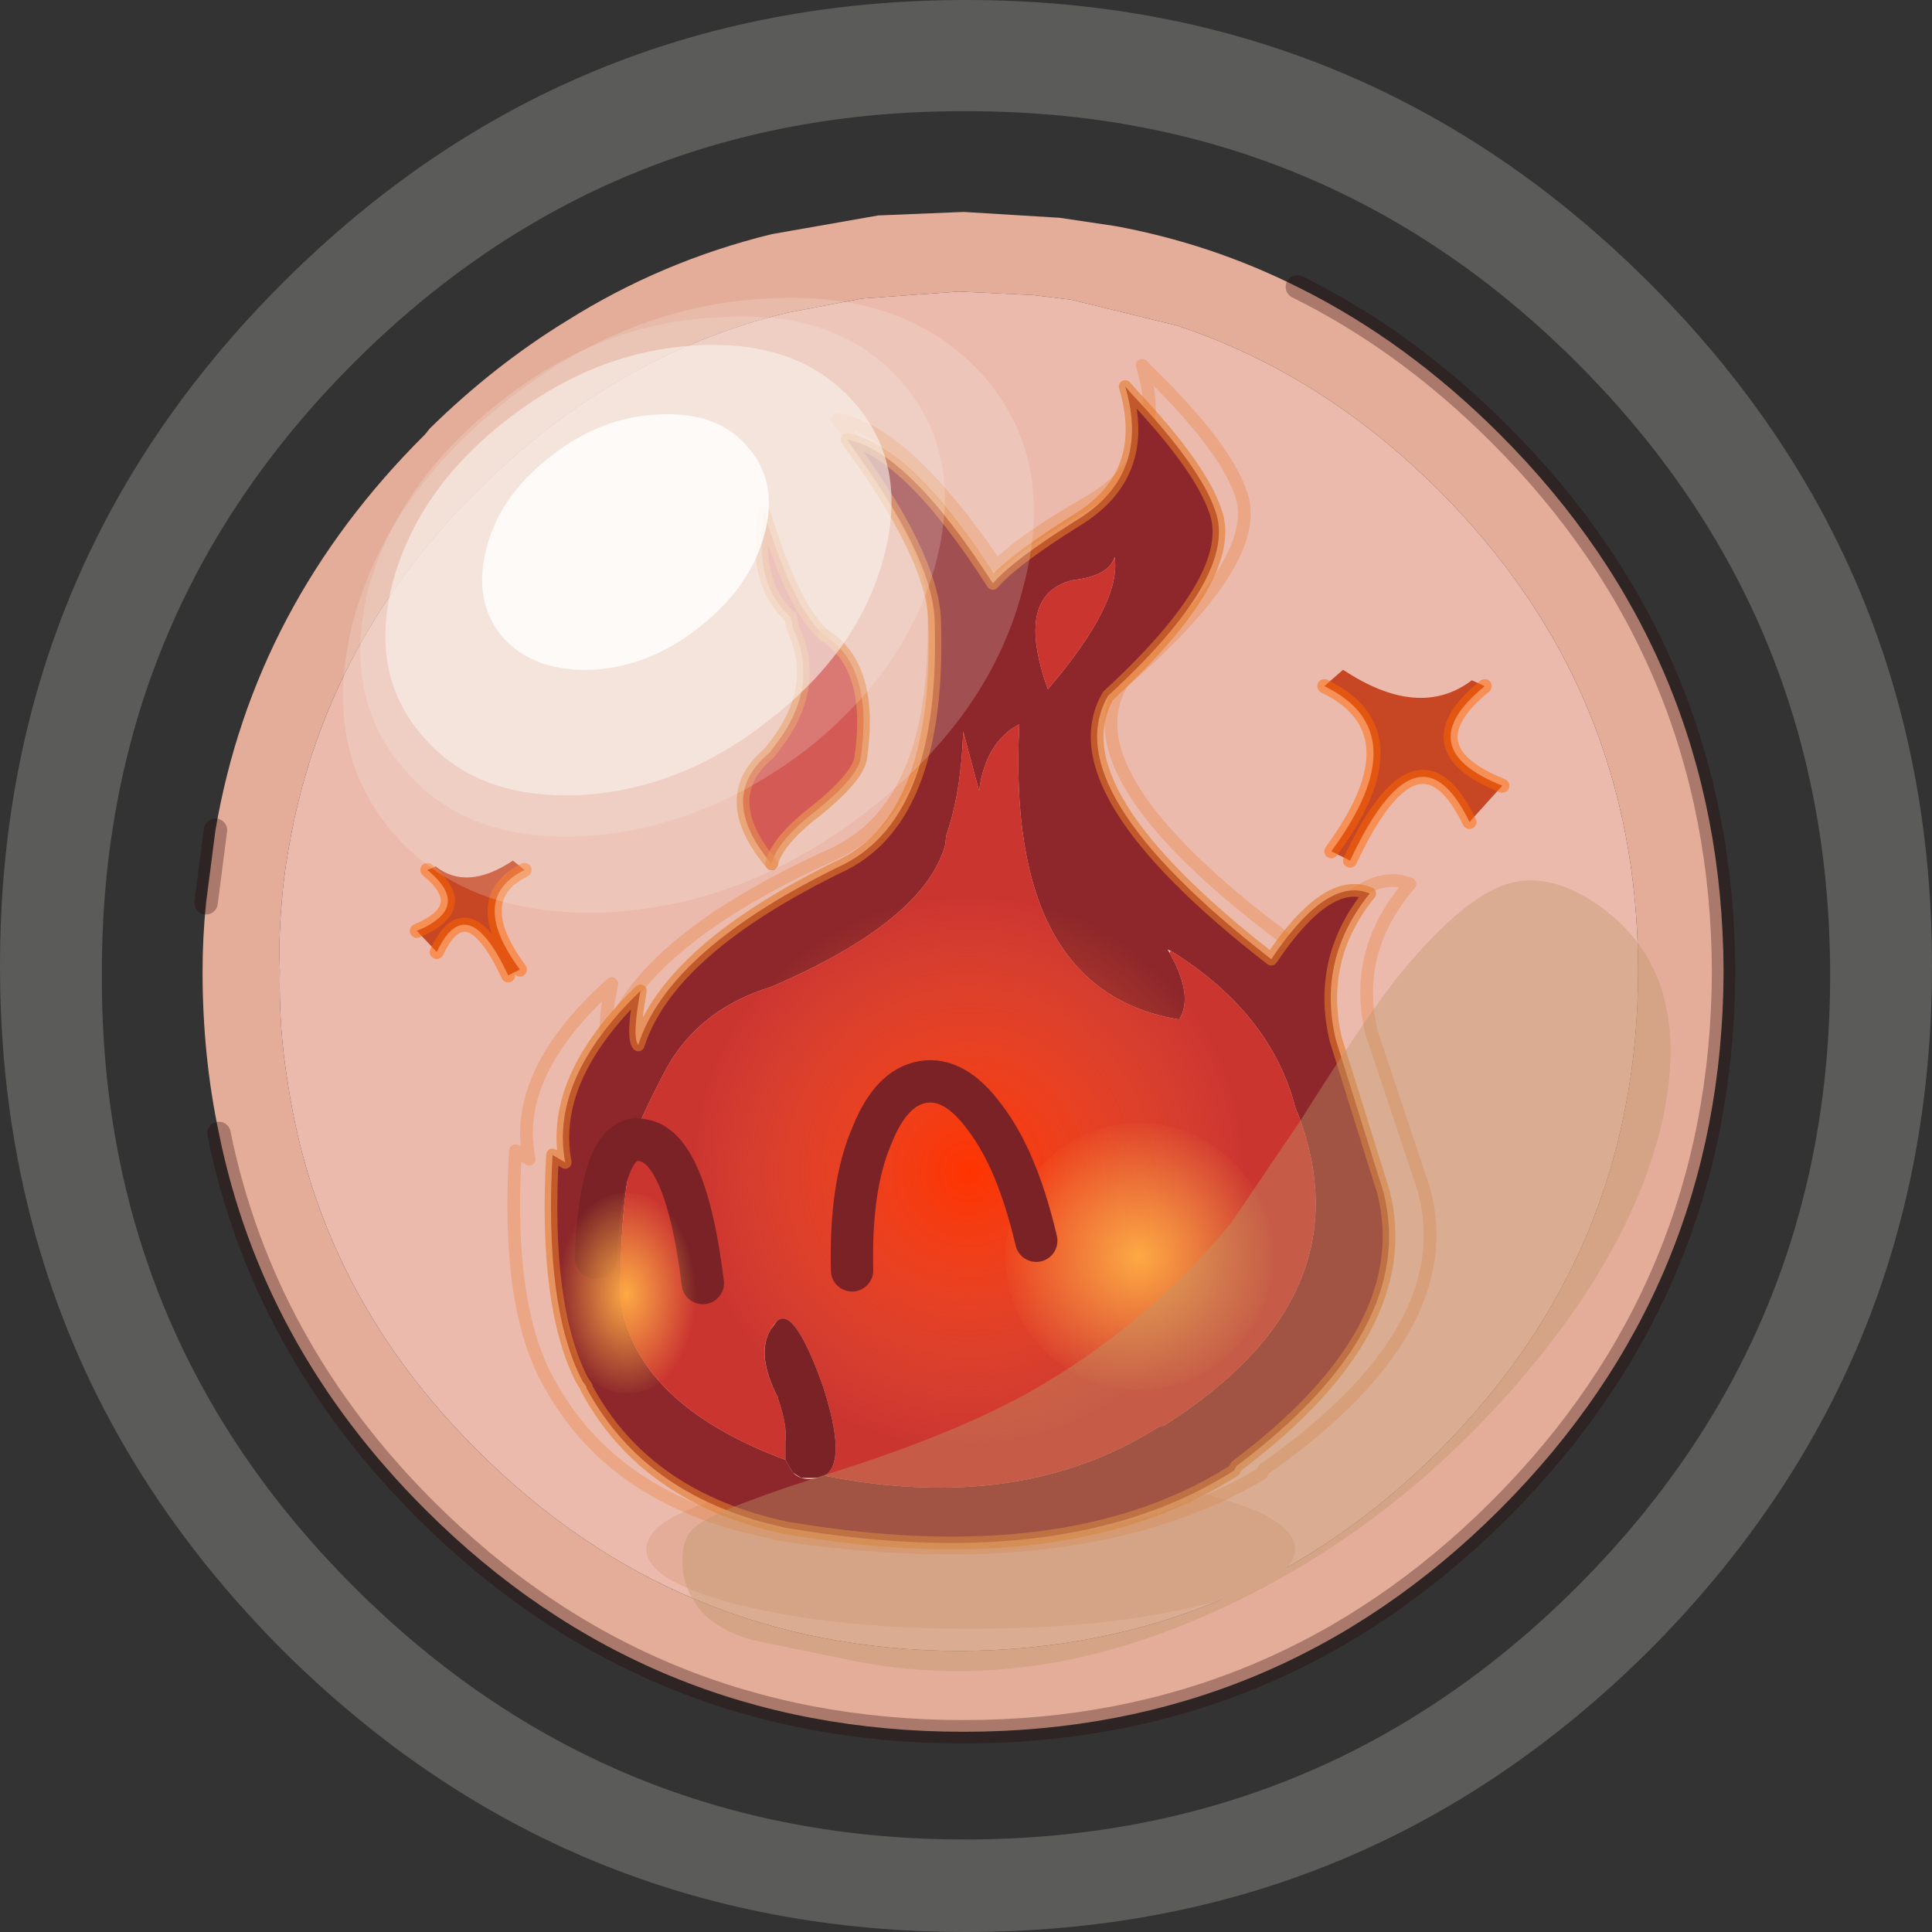 <svg viewBox="0 0 82.5 82.5" xmlns="http://www.w3.org/2000/svg" xmlns:xlink="http://www.w3.org/1999/xlink"><rect x="0" y="0" width="82.5" height="82.5" fill="#333333" stroke="none"/><g transform="translate(-234.2 -158.7)"><use transform="translate(242.5 167.75)" width="65.8" height="65.4" xlink:href="#a"/><use transform="translate(255.85 174.03) scale(.904)" width="43.9" height="56.45" xlink:href="#b"/><use transform="translate(234.2 158.7)" width="82.5" height="82.5" xlink:href="#c"/></g><defs><radialGradient id="d" cx="0" cy="0" r="819.2" gradientTransform="translate(20.75 37.1) scale(.016)" gradientUnits="userSpaceOnUse"><stop stop-color="#f30" offset="0"/><stop stop-color="#f63" stop-opacity="0" offset="1"/></radialGradient><radialGradient id="e" cx="0" cy="0" r="819.2" gradientTransform="translate(28.8 41.1) scale(.008)" gradientUnits="userSpaceOnUse"><stop stop-color="#fda944" offset="0"/><stop stop-color="#faac4c" stop-opacity="0" offset="1"/></radialGradient><radialGradient id="f" cx="0" cy="0" r="819.2" gradientTransform="matrix(.004 0 0 .006 4.6 42.85)" gradientUnits="userSpaceOnUse"><stop stop-color="#fda944" offset="0"/><stop stop-color="#faac4c" stop-opacity="0" offset="1"/></radialGradient><g id="a"><path d="M52.8 11.9q-5-5-11.2-7.05l-4.5-1.1-1.65-.2-3.15-.15-4.15.3-3.15.6q-3.8.9-7.2 2.9-3.2 1.85-6.05 4.7l-.6.6q-6 6.3-7.45 14.55-.25 1.35-.35 2.8-.1 1.25-.05 2.55-.05 2.5.35 4.85Q5 46.2 11.75 52.9q8.5 8.5 20.55 8.55 12-.05 20.5-8.55t8.5-20.5-8.5-20.5m-6.05-8.7q4.65 2.3 8.65 6.3 9.5 9.5 9.55 22.95Q64.9 45.9 55.4 55.4t-22.9 9.5q-13.5 0-23-9.5Q2.55 48.45.7 39.35q-.7-3.3-.7-6.9 0-1.5.15-2.95l.4-3.1Q2.2 16.75 9.5 9.5l.2-.25q2.75-2.7 5.85-4.6Q19.6 2.1 24.3.95l4.55-.8L32.5 0l4.1.25 2.35.35q4.1.75 7.8 2.6" fill="#e4ad99" fill-rule="evenodd" transform="translate(.35)"/><path d="M52.8 11.9q8.5 8.5 8.5 20.5t-8.5 20.5-20.5 8.55q-12.05-.05-20.55-8.55Q5 46.2 3.65 37.25q-.4-2.35-.35-4.85-.05-1.3.05-2.55.1-1.45.35-2.8 1.45-8.25 7.45-14.55l.6-.6q2.85-2.85 6.05-4.7 3.4-2 7.2-2.9l3.15-.6 4.15-.3 3.15.15 1.65.2 4.5 1.1q6.2 2.05 11.2 7.05" fill="#ecbaac" fill-rule="evenodd" transform="translate(.35)"/><path d="M46.75 3.2q4.65 2.3 8.65 6.3 9.5 9.5 9.55 22.95Q64.9 45.9 55.4 55.4t-22.9 9.5q-13.5 0-23-9.5Q2.55 48.45.7 39.35M.15 29.5l.4-3.1" fill="none" stroke="#260000" stroke-linecap="round" stroke-linejoin="round" stroke-opacity=".302" transform="translate(.35)"/><path d="M42.6 59.5q-4.05 1-9.8 1t-9.8-1-4.05-2.4T23 54.7t9.8-1 9.8 1 4.05 2.4-4.05 2.4" fill="#e4ad99" fill-rule="evenodd" transform="translate(.35)"/></g><g id="b"><path d="M30.45.75q3.45 3.4 4.2 5.55 1.2 3.1-5.55 8.95-2.85 4.5 8.45 12.7 2.9-4.05 5.1-3.15-2.75 3.2-1.8 7.05l2.45 7.35q1.85 6.65-7.55 13.25l-.1.2q-8.5 5.05-22.95 2.85l-.05-.05q-7.4-1.4-10.5-6.8l-.2-.35q-2-3.6-1.55-10.9l.65.4q-.85-4.05 3.9-8.3-.45 2.25-.15 2.6 1.6-4.65 10.7-8.75 5-2.4 4.65-11.75-.1-3.1-4.55-8.75 3.2.55 7.55 6.95 1.05-1.15 4.25-3Q31.35 4.55 30 .3z" fill="none" stroke="#e47a2c" stroke-linecap="round" stroke-linejoin="round" stroke-opacity=".302" stroke-width=".6"/><path d="M28.55.45q3.15 3.35 3.85 5.4 1.15 3.05-5.05 8.75-2.6 4.45 7.7 12.45 2.65-3.95 4.65-3.1-2.5 3.1-1.6 6.9l2.25 7.2Q42 44.55 33.4 51l-.1.2q-7.75 4.95-20.95 2.75h-.05q-6.8-1.4-9.6-6.65v-.05l-.2-.3Q.7 43.45 1.1 36.3l.6.35q-.75-3.95 3.55-8.1-.4 2.2-.1 2.55 1.45-4.55 9.75-8.55 4.55-2.35 4.25-11.5Q19.05 8 15 2.5q2.9.55 6.9 6.8.95-1.1 3.9-2.95Q29.4 4.2 28.15 0l.4.45m1.7 26.3q1.15 2.05.45 3.15-8.2-1.35-7.55-13.95-1.6.85-1.9 3.15l-.75-2.8q-.1 2.9-.8 4.9l-.05.45q-1 3.6-8.2 6.7-3.6 1.1-5.15 4.2-1.55 3-1.25 3-.75 2.5-.75 7.55.7 4.95 7.8 7.6l.35.6q.45.45 1.2.25l.3-.1q9.3 1.85 15.85-2.35h.15q9.6-6.05 6.4-14.65l-.15-.35q-1.15-4.5-5.9-7.45l-.15-.05.1.15m-2.6-18.7q-.25.9-2 1.1-2.75.7-1.15 5.15 3.5-4.1 3.15-6.25" fill="#8d272b" fill-rule="evenodd" transform="translate(1.05 1.3)"/><path d="M27.65 8.05Q28 10.2 24.5 14.3q-1.6-4.45 1.15-5.15 1.75-.2 2-1.1M12.1 50.7Q5 48.05 4.3 43.1q0-5.05.75-7.55-.3 0 1.25-3 1.55-3.1 5.15-4.2 7.2-3.1 8.2-6.7l.05-.45q.7-2 .8-4.9l.75 2.8q.3-2.3 1.9-3.15-.65 12.6 7.55 13.95.7-1.1-.45-3.15l.05-.1q4.75 2.95 5.9 7.45l.15.35q3.2 8.6-6.4 14.65h-.15q-6.55 4.2-15.85 2.35 1.1-.65-.1-4.3-1.35-3.75-2.15-3-1.2 1.25.05 3.6v.05q.45 1.3.35 2.05v.85m-.65-28.15q-2.65-3.15-.1-5.25l.3-.4q2.1-2.75.8-5.5l-.1-.5q-1.8-1.6-1.25-4.95 1.4 4.6 2.85 5.8 2.35 1.5 1.7 5.85-.2.9-2.05 2.4-1.9 1.45-2.15 2.55" fill="#cb3530" fill-rule="evenodd" transform="translate(1.05 1.3)"/><path d="M12.5 23.85q-2.65-3.15-.1-5.25l.3-.4q2.1-2.75.8-5.5l-.1-.5q-1.8-1.6-1.25-4.95 1.4 4.6 2.85 5.8" fill="none" stroke="#e47a2c" stroke-linecap="round" stroke-linejoin="round" stroke-opacity=".6" stroke-width=".6"/><path d="M15 13.05q2.35 1.5 1.7 5.85-.2.9-2.05 2.4-1.9 1.45-2.15 2.55" fill="none" stroke="#e47a2c" stroke-linecap="round" stroke-linejoin="round" stroke-opacity=".702" stroke-width=".6"/><path d="M29.6 1.75q3.15 3.35 3.85 5.4 1.15 3.05-5.05 8.75-2.6 4.45 7.7 12.45 2.65-3.95 4.65-3.1-2.5 3.1-1.6 6.9l2.25 7.2q1.65 6.5-6.95 12.95l-.1.2q-7.75 4.95-20.95 2.75h-.05q-6.8-1.4-9.6-6.65v-.05l-.2-.3q-1.8-3.5-1.4-10.65l.6.35Q2 34 6.3 29.85q-.4 2.2-.1 2.55 1.45-4.55 9.75-8.55 4.55-2.35 4.25-11.5-.1-3.05-4.15-8.55 2.9.55 6.9 6.8.95-1.1 3.9-2.95 3.6-2.15 2.35-6.35l.4.45" fill="none" stroke="#e47a2c" stroke-linecap="round" stroke-linejoin="round" stroke-opacity=".6" stroke-width=".6"/><path d="M29.9 46.3q-3.75 3.8-9.15 3.8-5.35 0-9.15-3.8-3.75-3.85-3.75-9.2 0-5.4 3.75-9.2 3.8-3.75 9.15-3.75 5.4 0 9.15 3.75 3.8 3.8 3.8 9.2 0 5.35-3.8 9.2" fill="url(#d)" fill-rule="evenodd" transform="translate(1.05 1.3)"/><path d="M33.25 45.55Q31.4 47.4 28.8 47.4t-4.45-1.85-1.85-4.45 1.85-4.45 4.45-1.85 4.45 1.85q1.9 1.85 1.9 4.45t-1.9 4.45" fill="url(#e)" fill-rule="evenodd" transform="translate(1.05 1.3)"/><path d="M11.7 44.15q.8-.75 2.15 3 1.2 3.65.1 4.3l-.3.1h-.8l-.4-.25-.35-.6v-.85q.1-.75-.35-2.05v-.05q-1.05-2-.35-3.2l.3-.4" fill="#7b2226" fill-rule="evenodd" transform="translate(1.05 1.3)"/><path d="M16.3 43.05q-.1-4 .95-6.4.9-2.25 2.4-2.5t2.9 1.65q1.55 2 2.45 5.85m-20.8.8q.2-5.4 1.9-5.6l.3.05q2.05.3 2.85 6.75" fill="none" stroke="#7b2226" stroke-linecap="round" stroke-linejoin="round" stroke-width="2"/><path d="M7.15 46.15q-1.05 1.4-2.55 1.4-1.45 0-2.5-1.4-1.05-1.35-1.05-3.3 0-2 1.05-3.35 1.05-1.4 2.5-1.4 1.5 0 2.55 1.4 1.05 1.35 1.05 3.35 0 1.95-1.05 3.3" fill="url(#f)" fill-rule="evenodd" transform="translate(1.05 1.3)"/></g><g id="c"><path d="M291.05 195.05q3.75-5.1-.3-7.05l.8-.7q3.25 2.15 5.5.45l.55.25q-3.25 2.65.75 4.25l-1.4 1.55q-2.2-4.55-5.1 1.65l-.8-.4" fill="#c74724" fill-rule="evenodd" transform="translate(-234.2 -158.7)"/><path d="M56.85 36.35q3.75-5.1-.3-7.05m6.85 0q-3.25 2.65.75 4.25m-1.4 1.55q-2.2-4.55-5.1 1.65" fill="none" stroke="#f60" stroke-linecap="round" stroke-linejoin="round" stroke-opacity=".502" stroke-width=".6"/><path d="m255.9 200.35.5-.25q-2.25-3.05.2-4.25l-.5-.4q-1.95 1.3-3.3.25l-.35.15q1.95 1.6-.45 2.6l.85.9q1.3-2.75 3.05 1" fill="#c74724" fill-rule="evenodd" transform="translate(-234.2 -158.7)"/><path d="M22.2 41.4q-2.25-3.05.2-4.25m-4.15 0q1.95 1.6-.45 2.6m.85.9q1.3-2.75 3.05 1" fill="none" stroke="#f60" stroke-linecap="round" stroke-linejoin="round" stroke-opacity=".502" stroke-width=".6"/><path d="M271.35 193.25q-5.15 4.05-11.1 4.4-5.95.3-9.15-3.25-3.2-3.6-1.85-9.05 1.4-5.45 6.6-9.55 5.15-4.05 11.1-4.35 5.95-.35 9.2 3.25 3.2 3.6 1.75 9.05-1.35 5.4-6.55 9.5" fill="#f8f3ed" fill-opacity=".2" fill-rule="evenodd" transform="translate(-234.2 -158.7)"/><path d="M249.9 183.95q1.25-4.6 5.6-8.05t9.4-3.65q5.05-.35 7.75 2.7t1.55 7.65q-1.2 4.65-5.55 8.1-4.4 3.35-9.4 3.7-5.05.3-7.7-2.75-2.75-3.05-1.65-7.7" fill="#f8f3ed" fill-opacity=".2" fill-rule="evenodd" transform="translate(-234.2 -158.7)"/><path d="M250.95 183.65q1.05-4 4.8-6.95 3.8-3 8.15-3.25t6.7 2.35q2.4 2.65 1.35 6.65t-4.85 6.95q-3.75 3-8.1 3.25-4.35.2-6.65-2.4-2.4-2.65-1.4-6.6" fill="#f8f3ed" fill-opacity=".6" fill-rule="evenodd" transform="translate(-234.2 -158.7)"/><path d="M257.7 178.2q2.15-1.7 4.6-1.8 2.5-.15 3.8 1.35 1.35 1.5.75 3.75t-2.75 3.95q-2.1 1.7-4.6 1.85-2.45.1-3.8-1.35-1.3-1.5-.75-3.75.55-2.3 2.75-4" fill="#fff" fill-opacity=".8" fill-rule="evenodd" transform="translate(-234.2 -158.7)"/><path d="M302.3 197.25q4.2 2.8 2.95 9-1.2 5.75-6.45 11.75-5.5 6.25-12.7 9.5-8 3.65-15.55 2.1l-4.15-.85q-1.85-.5-2.55-1.65-.6-.95-.5-2.05.1-.95.75-1.3 1.1-.75 5.9-2.25 5-1.6 8.15-3.35 4.95-2.8 8.6-7.2l2.95-4.35q2.45-3.9 4-5.95 2.7-3.4 4.7-4.15 1.8-.65 3.9.75" fill="#be9669" fill-opacity=".4" fill-rule="evenodd" transform="translate(-234.2 -158.7)"/><path d="M304.65 229.15q-12.1 12.05-29.2 12.05t-29.2-12.05q-12.05-12.1-12.05-29.2t12.05-29.15q12.1-12.1 29.2-12.1t29.2 12.1q12.05 12.05 12.05 29.15t-12.05 29.2m-3.1-54.95q-10.8-10.8-26.15-10.75-15.3-.05-26.1 10.75t-10.75 26.15q-.05 15.3 10.75 26.1t26.1 10.8q15.35 0 26.15-10.8t10.8-26.1q0-15.35-10.8-26.15" fill="#fdfaf8" fill-opacity=".2" fill-rule="evenodd" transform="translate(-234.2 -158.7)"/></g></defs></svg>